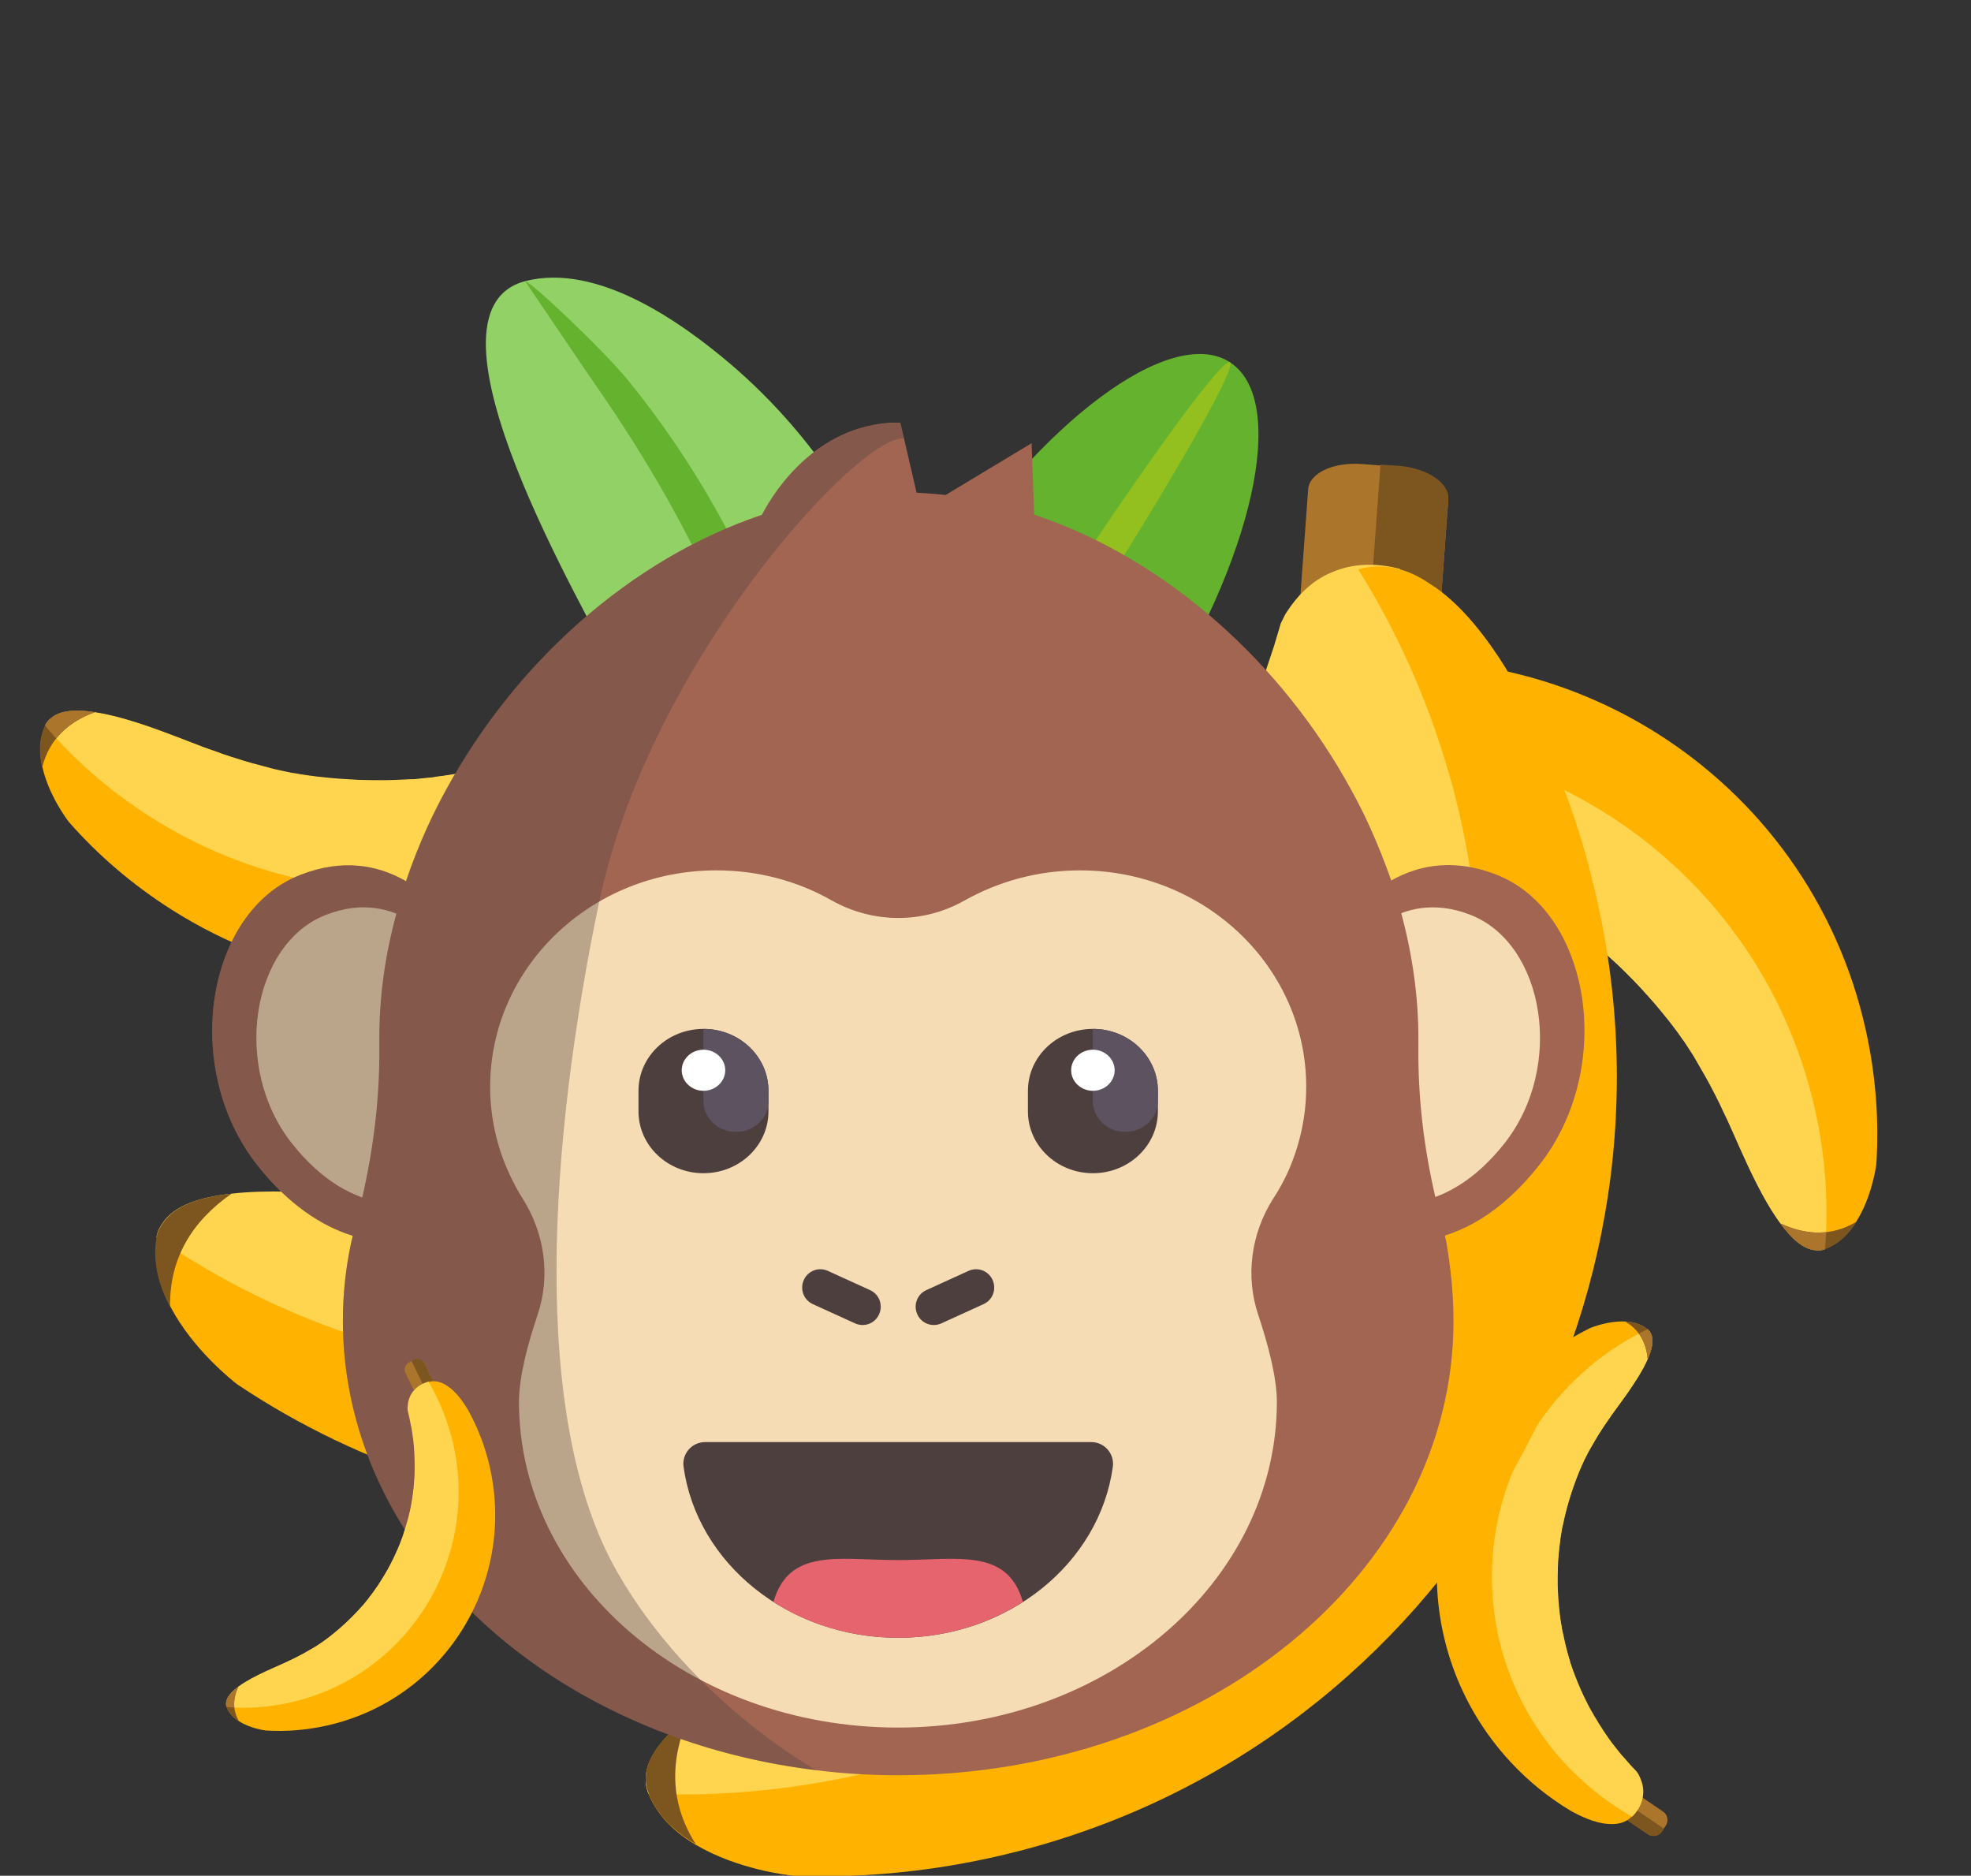 <svg width="309" height="294" viewBox="0 0 309 294" fill="none" xmlns="http://www.w3.org/2000/svg">
<rect x="0" y="0" width="309" height="294" fill="#333333" stroke="none"/>
<g clip-path="url(#clip0)">
<path d="M181.162 121.384L184.369 128.003L171.291 134.325C169.947 134.979 168.314 134.387 167.662 133.045L166.843 131.308C166.192 129.966 166.787 128.334 168.131 127.68L181.162 121.384Z" fill="#AC752C"/>
<path d="M181.163 121.384L182.766 124.693L167.184 132.217L166.751 131.362C166.1 130.019 166.695 128.387 168.039 127.733L181.163 121.384Z" fill="#7D551F"/>
<path d="M183.879 112.88C189.928 109.511 196.548 106.916 203.68 105.315C243.787 96.276 283.526 121.327 292.478 161.331C294.068 168.453 294.609 175.567 294.158 182.456C294.094 182.984 293.417 187.671 291.041 191.437C289.865 193.343 288.267 194.941 286.19 195.711L286.143 195.737C285.886 195.824 285.675 195.885 285.437 195.899C285.2 195.914 284.962 195.928 284.698 195.897C282.783 195.775 280.895 194.103 279.13 191.685C275.242 186.442 271.982 177.706 270.2 174.193L270.173 174.147C269.787 173.266 269.355 172.41 268.922 171.555C268.896 171.509 268.869 171.463 268.843 171.417C268.357 170.47 267.898 169.569 267.367 168.648C267.207 168.372 267.048 168.096 266.889 167.819C266.756 167.589 266.623 167.359 266.463 167.083C266.33 166.853 266.198 166.623 266.065 166.392C265.879 166.07 265.693 165.748 265.507 165.426C265.161 164.827 264.743 164.21 264.351 163.638C264.139 163.27 263.907 162.974 263.648 162.632C262.997 161.719 262.347 160.806 261.677 159.965C261.445 159.669 261.239 159.42 261.034 159.17C260.802 158.874 260.596 158.625 260.391 158.375C259.747 157.581 259.031 156.767 258.342 155.998C258.315 155.952 258.262 155.86 258.189 155.841L258.01 155.637C256.989 154.508 255.922 153.406 254.882 152.349C253.868 151.339 252.808 150.355 251.729 149.444C251.603 149.333 251.45 149.175 251.325 149.064L251.172 148.906C250.444 148.284 249.742 147.707 248.967 147.111C248.868 147.045 248.841 146.999 248.742 146.934C248.642 146.868 248.543 146.803 248.444 146.737C246.318 145.08 244.055 143.502 241.752 142.07C241.328 141.762 240.885 141.527 240.415 141.246C239.972 141.011 239.575 140.749 239.131 140.514C239.059 140.495 238.959 140.429 238.933 140.383C238.688 140.279 238.463 140.102 238.218 139.998C237.504 139.613 236.789 139.227 236.029 138.868C235.658 138.653 235.268 138.51 234.898 138.294C234.309 138.02 233.72 137.746 233.132 137.472C232.887 137.368 232.669 137.31 232.47 137.179C231.71 136.82 230.857 136.515 230.05 136.183C226.46 134.757 222.718 133.603 218.899 132.74C218.826 132.72 218.753 132.701 218.681 132.681C217.207 132.366 215.76 132.097 214.267 131.854C213.593 131.752 212.919 131.65 212.199 131.575C211.671 131.512 211.07 131.429 210.541 131.366C210.423 131.373 210.35 131.354 210.231 131.361C209.009 131.268 207.833 131.149 206.565 131.084C199.961 130.723 193.149 131.28 186.347 132.814C185.641 132.976 184.889 133.165 184.183 133.327C184.183 133.327 183.945 133.341 183.589 133.363C183.47 133.37 183.351 133.377 183.233 133.385C183.16 133.365 183.114 133.392 183.041 133.372C182.968 133.353 182.922 133.38 182.849 133.36C181.509 133.275 179.415 132.95 177.587 131.489C176.263 130.473 175.068 128.831 174.373 126.347C173.73 123.957 174.482 121.743 175.868 119.776C177.904 116.698 181.599 114.258 183.879 112.88Z" fill="#FFB300"/>
<path d="M174.28 126.401C174.326 126.374 174.373 126.348 174.373 126.348C180.065 122.999 186.349 120.354 193.064 118.564C193.954 118.295 194.825 118.099 195.742 117.876C235.802 108.864 275.542 133.915 284.54 173.893C285.868 179.816 286.457 185.736 286.326 191.581C286.33 192.438 286.286 193.322 286.217 194.16C286.225 194.708 286.161 195.236 286.124 195.81C285.866 195.897 285.655 195.958 285.418 195.972C285.18 195.986 284.942 196.001 284.678 195.969C282.763 195.848 280.875 194.176 279.11 191.758C275.222 186.515 271.962 177.779 270.18 174.266L270.153 174.22C269.767 173.338 269.335 172.483 268.903 171.628C268.876 171.582 268.85 171.536 268.823 171.49C268.338 170.543 267.879 169.641 267.347 168.721C267.294 168.629 267.241 168.537 267.214 168.491C267.108 168.306 267.002 168.122 266.895 167.938C266.763 167.708 266.63 167.478 266.47 167.202C266.337 166.971 266.204 166.741 266.072 166.511C265.886 166.189 265.7 165.867 265.513 165.544C265.095 164.927 264.75 164.328 264.358 163.757C264.146 163.388 263.913 163.093 263.655 162.751C263.263 162.179 262.871 161.607 262.434 161.062C262.175 160.721 261.943 160.425 261.684 160.084C261.452 159.788 261.246 159.538 261.041 159.289C260.809 158.993 260.603 158.744 260.397 158.494C259.754 157.699 259.038 156.885 258.349 156.117C258.322 156.071 258.269 155.979 258.196 155.96L258.017 155.756C257.838 155.553 257.659 155.349 257.48 155.146C256.638 154.22 255.75 153.321 254.889 152.468C254.001 151.569 253.093 150.743 252.186 149.917C252.06 149.805 251.908 149.648 251.782 149.536C251.656 149.425 251.503 149.267 251.378 149.156L251.225 148.998C250.775 148.645 250.298 148.245 249.848 147.891C249.596 147.668 249.272 147.426 249.02 147.203C248.921 147.137 248.894 147.091 248.795 147.026C248.695 146.96 248.596 146.895 248.497 146.83C248.073 146.522 247.696 146.187 247.272 145.88C246.948 145.637 246.65 145.441 246.325 145.199C246.2 145.087 246.028 145.002 245.902 144.891C245.478 144.583 245.008 144.302 244.558 143.948C244.161 143.687 243.737 143.379 243.294 143.144C242.798 142.816 242.301 142.489 241.759 142.189C241.289 141.908 240.892 141.646 240.422 141.365C239.979 141.13 239.582 140.868 239.138 140.633C239.066 140.613 238.966 140.548 238.94 140.502C238.695 140.398 238.47 140.221 238.225 140.117C237.511 139.731 236.796 139.346 236.036 138.987C235.665 138.771 235.275 138.628 234.905 138.413C234.316 138.139 233.727 137.865 233.139 137.591C232.894 137.487 232.676 137.429 232.477 137.298C232.233 137.193 232.015 137.135 231.816 137.004C231.254 136.777 230.665 136.503 230.103 136.275C229.614 136.066 229.151 135.904 228.616 135.722C228.054 135.494 227.491 135.266 226.91 135.111C226.619 135.033 226.302 134.91 226.011 134.832C225.793 134.774 225.548 134.67 225.33 134.612C224.795 134.43 224.286 134.294 223.75 134.112C223.215 133.93 222.66 133.821 222.124 133.639C221.688 133.523 221.252 133.406 220.816 133.29C220.188 133.161 219.58 132.96 218.952 132.832C218.879 132.812 218.806 132.793 218.734 132.773C218.152 132.618 217.551 132.536 216.923 132.407C216.514 132.337 216.15 132.24 215.767 132.215C215.285 132.126 214.802 132.036 214.274 131.973C213.818 131.929 213.409 131.858 212.999 131.788C212.735 131.757 212.471 131.725 212.206 131.693C211.678 131.63 211.077 131.548 210.548 131.485C210.429 131.492 210.357 131.472 210.238 131.48C209.782 131.436 209.326 131.392 208.871 131.348C208.488 131.324 208.104 131.3 207.721 131.275C207.338 131.251 206.955 131.227 206.572 131.202C205.998 131.166 205.496 131.149 204.948 131.158C204.637 131.153 204.373 131.122 204.089 131.163C203.396 131.133 202.657 131.131 201.944 131.174C201.468 131.203 200.966 131.186 200.537 131.188C199.824 131.232 199.157 131.248 198.444 131.292C197.969 131.321 197.494 131.35 197.019 131.379C196.306 131.422 195.619 131.511 194.86 131.581C194.385 131.61 193.936 131.685 193.487 131.76C192.682 131.857 191.904 131.999 191.098 132.096C190.815 132.137 190.485 132.205 190.201 132.246C190.082 132.253 189.963 132.26 189.825 132.34C188.716 132.551 187.562 132.788 186.407 133.025C185.701 133.187 184.949 133.375 184.243 133.537C184.243 133.537 184.006 133.552 183.649 133.574C183.53 133.581 183.411 133.588 183.293 133.595C183.22 133.576 183.174 133.603 183.101 133.583C183.028 133.564 182.982 133.59 182.91 133.571C181.569 133.486 179.475 133.161 177.647 131.699C176.17 130.526 174.976 128.884 174.28 126.401Z" fill="#FFD54F"/>
<path d="M279.11 191.758C283.158 193.656 287.173 193.792 291.067 191.483C289.892 193.389 288.293 194.987 286.216 195.757L286.17 195.783C285.913 195.87 285.702 195.931 285.464 195.945C285.226 195.96 284.989 195.974 284.724 195.943C282.763 195.848 280.875 194.176 279.11 191.758Z" fill="#7D551F"/>
<path d="M279.11 191.758C281.538 192.873 283.93 193.394 286.299 193.131C286.32 193.487 286.269 193.824 286.217 194.16C286.226 194.708 286.162 195.236 286.097 195.764C285.84 195.851 285.629 195.911 285.345 195.953C285.108 195.967 284.87 195.981 284.606 195.95C282.763 195.848 280.875 194.176 279.11 191.758Z" fill="#AC752C"/>
</g>
<g clip-path="url(#clip1)">
<path d="M251.361 282.749L253.759 279.214L260.738 283.956C261.457 284.443 261.634 285.436 261.148 286.154L260.512 287.07C260.026 287.788 259.032 287.963 258.313 287.476L251.361 282.749Z" fill="#AC752C"/>
<path d="M251.361 282.75L252.56 280.982L260.871 286.635L260.566 287.101C260.08 287.819 259.086 287.994 258.367 287.507L251.361 282.75Z" fill="#7D551F"/>
<path d="M246.294 283.853C242.842 281.788 239.614 279.212 236.737 276.089C220.542 258.539 221.602 231.272 239.126 215.15C242.247 212.281 245.669 209.943 249.266 208.169C249.55 208.048 252.104 207.027 254.689 207.129C255.989 207.167 257.257 207.507 258.248 208.328L258.274 208.344C258.393 208.448 258.485 208.536 258.561 208.652C258.637 208.767 258.713 208.882 258.774 209.024C259.269 210.023 258.977 211.458 258.273 213.049C256.765 216.527 253.317 220.704 252.067 222.621L252.052 222.648C251.72 223.098 251.416 223.564 251.111 224.03C251.096 224.057 251.08 224.083 251.065 224.11C250.729 224.629 250.409 225.122 250.1 225.657C250.008 225.817 249.915 225.978 249.823 226.138C249.745 226.272 249.668 226.405 249.576 226.566C249.498 226.7 249.421 226.833 249.344 226.967C249.236 227.154 249.128 227.341 249.02 227.528C248.819 227.876 248.63 228.266 248.456 228.629C248.332 228.843 248.251 229.046 248.154 229.275C247.884 229.867 247.613 230.46 247.385 231.041C247.304 231.244 247.238 231.419 247.172 231.595C247.091 231.798 247.025 231.974 246.959 232.15C246.746 232.704 246.544 233.301 246.358 233.871C246.343 233.898 246.312 233.951 246.323 233.993L246.273 234.142C246.001 234.984 245.757 235.841 245.527 236.671C245.314 237.475 245.127 238.294 244.982 239.101C244.962 239.197 244.927 239.319 244.908 239.415L244.873 239.537C244.771 240.085 244.685 240.605 244.61 241.168C244.606 241.237 244.591 241.264 244.586 241.333C244.582 241.402 244.578 241.471 244.574 241.54C244.358 243.09 244.222 244.687 244.17 246.262C244.138 246.564 244.149 246.856 244.144 247.174C244.154 247.465 244.138 247.741 244.148 248.032C244.16 248.074 244.156 248.143 244.14 248.17C244.159 248.323 244.135 248.488 244.154 248.641C244.167 249.112 244.181 249.584 244.222 250.071C244.221 250.32 244.262 250.557 244.261 250.806C244.294 251.182 244.327 251.558 244.361 251.933C244.379 252.087 244.413 252.213 244.405 252.351C244.446 252.838 244.54 253.356 244.607 253.858C244.933 256.078 245.439 258.296 246.114 260.468C246.125 260.51 246.136 260.552 246.148 260.595C246.417 261.427 246.702 262.234 247.013 263.055C247.158 263.424 247.302 263.792 247.473 264.176C247.595 264.461 247.728 264.787 247.85 265.071C247.888 265.129 247.899 265.171 247.937 265.229C248.246 265.87 248.527 266.496 248.863 267.153C250.599 270.58 252.858 273.845 255.605 276.822C255.892 277.13 256.205 277.453 256.492 277.761C256.492 277.761 256.568 277.877 256.682 278.05C256.721 278.107 256.759 278.165 256.797 278.223C256.808 278.265 256.835 278.28 256.846 278.323C256.858 278.365 256.884 278.38 256.896 278.422C257.242 279.122 257.687 280.27 257.483 281.613C257.357 282.574 256.877 283.652 255.83 284.723C254.814 285.741 253.482 286.006 252.09 285.88C249.95 285.75 247.65 284.599 246.294 283.853Z" fill="#FFB300"/>
<path d="M255.883 284.754C255.857 284.739 255.83 284.723 255.83 284.723C252.492 282.832 249.336 280.44 246.485 277.582C246.092 277.212 245.74 276.83 245.362 276.434C229.193 258.899 230.253 231.632 247.751 215.495C250.345 213.106 253.152 211.09 256.13 209.459C256.56 209.208 257.018 208.973 257.46 208.764C257.732 208.601 258.017 208.48 258.316 208.332C258.435 208.436 258.527 208.525 258.603 208.64C258.679 208.756 258.756 208.871 258.816 209.013C259.311 210.012 259.019 211.447 258.315 213.037C256.807 216.516 253.359 220.693 252.109 222.61L252.094 222.637C251.762 223.087 251.458 223.553 251.153 224.019C251.138 224.045 251.122 224.072 251.107 224.099C250.771 224.618 250.451 225.111 250.142 225.646C250.112 225.699 250.081 225.752 250.065 225.779C250.004 225.886 249.942 225.993 249.88 226.1C249.803 226.234 249.726 226.367 249.633 226.528C249.556 226.662 249.479 226.795 249.401 226.929C249.293 227.116 249.185 227.303 249.077 227.49C248.888 227.88 248.687 228.228 248.513 228.591C248.39 228.805 248.309 229.007 248.212 229.237C248.038 229.6 247.864 229.963 247.717 230.342C247.62 230.571 247.539 230.774 247.442 231.003C247.361 231.206 247.295 231.381 247.229 231.557C247.148 231.76 247.082 231.936 247.016 232.112C246.804 232.666 246.602 233.263 246.416 233.833C246.4 233.86 246.369 233.913 246.381 233.955L246.33 234.104C246.28 234.254 246.23 234.403 246.179 234.552C245.958 235.244 245.764 235.952 245.585 236.633C245.391 237.341 245.239 238.037 245.087 238.734C245.067 238.83 245.032 238.952 245.013 239.048C244.993 239.143 244.958 239.266 244.939 239.361L244.904 239.484C244.856 239.813 244.794 240.169 244.747 240.498C244.707 240.69 244.68 240.923 244.641 241.115C244.637 241.184 244.621 241.21 244.617 241.279C244.613 241.348 244.609 241.417 244.605 241.486C244.573 241.789 244.515 242.076 244.483 242.378C244.455 242.612 244.443 242.819 244.415 243.052C244.396 243.148 244.403 243.259 244.383 243.355C244.352 243.657 244.347 243.975 244.299 244.305C244.283 244.58 244.251 244.883 244.262 245.174C244.241 245.519 244.221 245.864 244.227 246.224C244.222 246.542 244.206 246.818 244.201 247.136C244.212 247.427 244.195 247.703 244.206 247.994C244.217 248.036 244.213 248.105 244.198 248.132C244.216 248.285 244.193 248.45 244.211 248.603C244.225 249.074 244.239 249.546 244.279 250.033C244.278 250.282 244.319 250.519 244.319 250.768C244.352 251.144 244.385 251.52 244.418 251.895C244.437 252.049 244.471 252.175 244.463 252.313C244.481 252.467 244.515 252.593 244.507 252.731C244.556 253.08 244.589 253.456 244.638 253.805C244.675 254.111 244.727 254.391 244.792 254.714C244.84 255.063 244.889 255.411 244.98 255.749C245.025 255.918 245.055 256.114 245.1 256.282C245.134 256.409 245.153 256.562 245.187 256.689C245.251 257.011 245.331 257.307 245.395 257.629C245.459 257.951 245.565 258.262 245.629 258.584C245.697 258.837 245.765 259.091 245.834 259.344C245.951 259.697 246.027 260.061 246.144 260.414C246.156 260.457 246.167 260.499 246.178 260.541C246.269 260.879 246.402 261.205 246.52 261.558C246.603 261.785 246.66 261.996 246.759 262.196C246.854 262.464 246.949 262.733 247.071 263.017C247.181 263.259 247.265 263.486 247.348 263.712C247.409 263.854 247.47 263.996 247.531 264.138C247.653 264.423 247.786 264.749 247.907 265.033C247.945 265.091 247.957 265.133 247.995 265.191C248.105 265.433 248.216 265.675 248.326 265.917C248.425 266.116 248.524 266.316 248.623 266.516C248.722 266.716 248.821 266.915 248.92 267.115C249.069 267.415 249.206 267.672 249.37 267.945C249.457 268.103 249.518 268.245 249.621 268.376C249.808 268.733 250.021 269.106 250.25 269.452C250.403 269.683 250.54 269.94 250.666 270.155C250.895 270.501 251.097 270.832 251.326 271.178C251.478 271.409 251.631 271.639 251.783 271.87C252.012 272.216 252.257 272.535 252.512 272.897C252.665 273.128 252.833 273.332 253.001 273.536C253.283 273.913 253.581 274.263 253.864 274.64C253.967 274.771 254.097 274.917 254.2 275.048C254.238 275.105 254.276 275.163 254.357 275.21C254.784 275.706 255.239 276.218 255.694 276.73C255.98 277.038 256.293 277.362 256.58 277.67C256.58 277.67 256.656 277.785 256.771 277.958C256.809 278.016 256.847 278.073 256.885 278.131C256.897 278.173 256.923 278.189 256.935 278.231C256.946 278.273 256.973 278.289 256.984 278.331C257.331 279.03 257.775 280.178 257.571 281.522C257.41 282.605 256.931 283.683 255.883 284.754Z" fill="#FFD54F"/>
<path d="M258.315 213.037C258.094 210.45 256.997 208.39 254.704 207.102C256.004 207.14 257.272 207.48 258.263 208.301L258.29 208.317C258.408 208.421 258.5 208.51 258.576 208.625C258.652 208.74 258.729 208.856 258.79 208.998C259.311 210.012 259.019 211.447 258.315 213.037Z" fill="#7D551F"/>
<path d="M258.315 213.037C258.171 211.493 257.739 210.138 256.918 209.022C257.091 208.908 257.275 208.836 257.46 208.765C257.733 208.601 258.017 208.48 258.301 208.359C258.42 208.463 258.511 208.552 258.615 208.683C258.691 208.798 258.767 208.913 258.828 209.055C259.312 210.012 259.019 211.447 258.315 213.037Z" fill="#AC752C"/>
</g>
<g clip-path="url(#clip2)">
<path d="M188.747 164.627C174.948 164.513 160.991 165.406 147.116 164.934C140.294 164.711 129.913 164.651 126.066 158.401C114.013 138.824 161.351 122.173 172.241 120.589C189.406 118.073 208.018 120.562 224.461 128.307C234.287 132.94 247.576 140.986 249.655 152.443C253.01 171.075 197.175 164.656 188.747 164.627Z" fill="#92D166"/>
<path d="M183.491 145.503C169.546 146.282 155.484 148.956 141.89 153.29C136.987 154.864 126.094 158.358 126.094 158.358C125.402 157.046 166.012 140.788 181.285 139.575C196.932 138.358 213.233 139.844 228.795 143.997C235.423 145.759 249.64 152.371 249.64 152.371C249.474 152.819 236.113 150.028 229.881 148.893C214.48 146.015 198.797 144.621 183.491 145.503Z" fill="#65B22E"/>
<path d="M143.069 101.647C146.084 112.23 150.238 162.207 127.485 159.257C120.136 158.324 116.004 148.99 112.904 142.73C106.763 130.309 101.818 117.182 96.134 104.625C92.612 96.92 63.763 48.901 82.375 44.054C93.592 41.202 106.579 50.286 114.684 57.196C128.484 69.025 138.334 84.957 143.069 101.647Z" fill="#92D166"/>
<path d="M122.016 101.215C127.418 116.303 127.485 159.257 127.485 159.257C127.069 159.234 126.226 147.961 125.639 142.772C124.068 128.623 120.706 114.671 115.705 101.631C110.241 87.306 102.546 73.57 93.613 60.699C90.025 55.478 82.347 44.097 82.347 44.097C82.758 43.747 94.26 54.459 98.524 59.684C108.686 72.18 116.719 86.442 122.016 101.215Z" fill="#65B22E"/>
<path d="M134.608 146.728C143.848 152.707 164.369 137.42 180.445 112.581C196.521 87.743 202.062 62.76 192.823 56.78C183.584 50.801 163.062 66.088 146.986 90.927C130.911 115.765 125.369 140.748 134.608 146.728Z" fill="#65B22E"/>
<path d="M134.608 146.728C135.856 147.535 149.9 128.055 165.975 103.216C182.051 78.378 194.071 57.588 192.823 56.78C191.575 55.973 177.532 75.453 161.456 100.292C145.381 125.13 133.361 145.92 134.608 146.728Z" fill="#93C01F"/>
<path d="M140.458 137.689C132.462 132.515 121.966 133.49 115.107 140.087L99.958 155.683C95.78 159.947 96.608 166.956 101.561 170.162L126.764 186.473C131.761 189.708 138.451 187.564 140.629 182.007L148.653 161.798C151.862 152.839 148.453 142.864 140.458 137.689Z" fill="#AC752C"/>
<path d="M134.562 149.657L131.955 147.97C124.568 143.189 114.969 143.635 108.051 149.084L99.983 156.502C95.885 160.261 96.434 166.844 101.127 169.881L127.242 186.783C131.892 189.792 138.165 187.625 139.916 182.347L143.379 171.948C145.43 163.35 141.905 154.41 134.562 149.657Z" fill="#7D551F"/>
<path d="M133.561 165.779L117.657 155.486C113.181 152.589 107.412 152.74 103.061 155.842L100.43 157.716C96.307 160.658 96.478 166.872 100.736 169.628L127.546 186.98C131.805 189.736 137.5 187.318 138.539 182.38L139.17 179.213C140.262 174.001 137.993 168.648 133.561 165.779Z" fill="#634419"/>
</g>
<g clip-path="url(#clip3)">
<path d="M225.267 102.717L203.299 101.101L205.085 76.686C205.263 74.173 209.014 72.377 213.568 72.736L219.284 73.185C223.749 73.544 227.231 75.878 227.053 78.391L225.267 102.717Z" fill="#AC752C"/>
<path d="M225.267 102.717L214.283 101.909L216.426 72.826L219.284 73.006C223.749 73.365 227.232 75.699 227.053 78.212L225.267 102.717Z" fill="#7D551F"/>
<path d="M231.073 114.656C230.894 126.325 229.108 138.174 225.447 149.933C204.907 215.998 135.074 252.89 69.348 232.334C57.649 228.654 46.844 223.448 37.199 216.985C36.485 216.447 30.234 211.51 26.751 204.867C24.965 201.546 23.983 197.866 24.608 194.186V194.096C24.697 193.647 24.787 193.288 24.965 192.929C25.144 192.57 25.322 192.211 25.59 191.852C27.376 189.159 31.395 187.812 36.396 187.274C47.291 186.017 62.74 188.62 69.348 188.979H69.437C71.045 189.159 72.652 189.249 74.26 189.338C74.349 189.338 74.438 189.338 74.527 189.338C76.313 189.428 78.01 189.518 79.796 189.518C80.332 189.518 80.868 189.518 81.404 189.518C81.85 189.518 82.297 189.518 82.832 189.518C83.279 189.518 83.725 189.518 84.172 189.518C84.797 189.518 85.422 189.518 86.047 189.518C87.208 189.518 88.458 189.428 89.619 189.338C90.334 189.338 90.959 189.249 91.673 189.159C93.549 188.979 95.424 188.8 97.21 188.531C97.835 188.441 98.371 188.351 98.907 188.261C99.532 188.171 100.068 188.082 100.603 187.992C102.3 187.723 104.086 187.364 105.783 187.005C105.872 187.005 106.051 187.005 106.14 186.915L106.497 186.646C108.998 186.107 111.498 185.479 113.909 184.85C116.231 184.222 118.553 183.504 120.786 182.696C121.053 182.606 121.411 182.516 121.679 182.427L122.036 182.337C123.554 181.798 124.983 181.26 126.501 180.631C126.679 180.542 126.769 180.542 126.947 180.452C127.126 180.362 127.305 180.272 127.483 180.183C131.68 178.477 135.877 176.502 139.896 174.348C140.7 173.989 141.414 173.54 142.218 173.091C142.932 172.643 143.647 172.284 144.361 171.835C144.45 171.745 144.629 171.655 144.718 171.655C145.076 171.386 145.522 171.206 145.879 170.937C147.04 170.219 148.201 169.501 149.362 168.693C149.987 168.334 150.523 167.885 151.148 167.526C152.041 166.898 152.934 166.27 153.827 165.641C154.184 165.372 154.452 165.103 154.809 164.923C155.97 164.115 157.131 163.128 158.292 162.23C163.382 158.191 168.205 153.703 172.67 148.856C172.759 148.766 172.848 148.676 172.938 148.586C174.634 146.701 176.242 144.816 177.849 142.842C178.564 141.944 179.278 141.046 179.992 140.059C180.528 139.341 181.153 138.533 181.689 137.815C181.778 137.635 181.868 137.546 181.957 137.366C183.118 135.661 184.279 134.045 185.44 132.25C191.512 122.914 196.424 112.502 199.907 101.282C200.264 100.115 200.621 98.858 200.978 97.691C200.978 97.691 201.157 97.332 201.425 96.794C201.514 96.614 201.603 96.435 201.693 96.255C201.782 96.165 201.782 96.076 201.871 95.986C201.96 95.896 201.96 95.806 202.05 95.716C203.3 93.832 205.533 91.049 209.194 89.613C211.784 88.536 215.177 88.177 219.374 89.254C223.393 90.331 225.983 93.293 227.679 96.973C230.537 102.628 230.983 110.078 231.073 114.656Z" fill="#FFB300"/>
<path d="M219.462 89.163C219.462 89.253 219.462 89.342 219.462 89.342C219.551 100.473 218.122 111.873 215.086 123.183C214.729 124.709 214.282 126.145 213.836 127.671C193.297 193.736 123.463 230.628 57.737 210.072C48.003 207.02 38.894 202.891 30.5 197.775C29.25 197.057 28 196.249 26.839 195.441C26.035 194.992 25.321 194.454 24.517 193.915C24.606 193.466 24.695 193.107 24.874 192.748C25.053 192.389 25.231 192.03 25.499 191.671C27.285 188.978 31.304 187.632 36.305 187.093C47.199 185.837 62.648 188.44 69.257 188.799H69.346C70.954 188.978 72.561 189.068 74.168 189.158C74.258 189.158 74.347 189.158 74.436 189.158C76.222 189.248 77.919 189.337 79.705 189.337C79.884 189.337 80.062 189.337 80.152 189.337C80.509 189.337 80.866 189.337 81.223 189.337C81.67 189.337 82.116 189.337 82.652 189.337C83.099 189.337 83.545 189.337 83.992 189.337C84.617 189.337 85.242 189.337 85.867 189.337C87.117 189.248 88.278 189.248 89.439 189.158C90.153 189.158 90.778 189.068 91.493 188.978C92.654 188.889 93.815 188.799 94.976 188.619C95.69 188.529 96.315 188.44 97.03 188.35C97.655 188.26 98.191 188.17 98.726 188.081C99.351 187.991 99.887 187.901 100.423 187.811C102.12 187.542 103.906 187.183 105.603 186.824C105.692 186.824 105.87 186.824 105.96 186.734L106.496 186.644C106.942 186.555 107.389 186.465 107.835 186.375C109.889 185.926 111.943 185.388 113.908 184.849C115.961 184.311 117.926 183.682 119.891 183.054C120.159 182.964 120.516 182.874 120.784 182.785C121.052 182.695 121.409 182.605 121.677 182.515L122.034 182.426C122.927 182.067 123.909 181.708 124.802 181.349C125.338 181.169 125.963 180.9 126.499 180.72C126.678 180.63 126.767 180.63 126.946 180.541C127.124 180.451 127.303 180.361 127.481 180.271C128.285 179.912 129.089 179.643 129.893 179.284C130.518 179.015 131.053 178.745 131.679 178.476C131.946 178.386 132.214 178.207 132.482 178.117C133.286 177.758 134.09 177.309 134.983 176.95C135.697 176.591 136.501 176.232 137.215 175.783C138.108 175.334 139.001 174.886 139.894 174.347C140.698 173.898 141.412 173.539 142.216 173.09C142.931 172.642 143.645 172.283 144.359 171.834C144.449 171.744 144.627 171.654 144.717 171.654C145.074 171.385 145.52 171.205 145.877 170.936C147.038 170.218 148.199 169.5 149.36 168.692C149.985 168.333 150.521 167.884 151.146 167.525C152.039 166.897 152.932 166.268 153.825 165.64C154.182 165.371 154.45 165.102 154.808 164.922C155.165 164.653 155.433 164.383 155.79 164.204C156.594 163.576 157.487 162.947 158.29 162.319C159.005 161.78 159.63 161.242 160.344 160.613C161.148 159.985 161.952 159.357 162.666 158.639C163.023 158.28 163.47 157.921 163.827 157.562C164.095 157.292 164.452 157.023 164.72 156.754C165.434 156.125 166.06 155.497 166.774 154.869C167.488 154.24 168.114 153.522 168.828 152.894C169.364 152.355 169.9 151.817 170.435 151.278C171.15 150.47 171.953 149.752 172.668 148.944C172.757 148.855 172.846 148.765 172.936 148.675C173.65 147.957 174.275 147.149 174.99 146.341C175.436 145.803 175.883 145.354 176.24 144.815C176.776 144.187 177.312 143.559 177.847 142.841C178.294 142.212 178.74 141.674 179.187 141.135C179.455 140.776 179.723 140.417 179.991 140.058C180.526 139.34 181.152 138.532 181.687 137.814C181.777 137.634 181.866 137.545 181.955 137.365C182.402 136.737 182.848 136.108 183.295 135.48C183.652 134.942 184.009 134.403 184.366 133.864C184.724 133.326 185.081 132.787 185.438 132.249C185.974 131.441 186.42 130.723 186.867 129.915C187.135 129.466 187.403 129.107 187.581 128.658C188.206 127.671 188.831 126.594 189.367 125.517C189.724 124.798 190.171 124.08 190.528 123.452C191.064 122.375 191.6 121.387 192.136 120.31C192.493 119.592 192.85 118.874 193.207 118.156C193.743 117.079 194.19 116.002 194.725 114.835C195.083 114.117 195.35 113.399 195.618 112.681C196.154 111.424 196.601 110.167 197.136 108.911C197.315 108.462 197.494 107.923 197.672 107.474C197.762 107.295 197.851 107.115 197.851 106.846C198.476 105.051 199.101 103.166 199.726 101.281C200.083 100.114 200.441 98.857 200.798 97.69C200.798 97.69 200.976 97.331 201.244 96.793C201.334 96.613 201.423 96.434 201.512 96.254C201.602 96.164 201.602 96.075 201.691 95.985C201.78 95.895 201.78 95.805 201.869 95.716C203.12 93.831 205.352 91.048 209.014 89.612C211.871 88.445 215.265 88.086 219.462 89.163Z" fill="#FFD54F"/>
<path d="M36.305 187.093C30.143 191.402 26.571 197.147 26.661 204.776C24.875 201.455 23.892 197.775 24.517 194.095V194.005C24.607 193.556 24.696 193.197 24.875 192.838C25.053 192.479 25.232 192.12 25.5 191.761C27.286 188.978 31.304 187.632 36.305 187.093Z" fill="#7D551F"/>
<path d="M235.983 104.602C241.966 114.655 246.61 125.696 249.557 137.634C266.614 204.687 226.428 272.906 159.72 290.14C147.843 293.192 135.966 294.449 124.356 294C123.463 293.91 115.605 293.013 109.086 289.153C105.871 287.268 103.103 284.665 101.674 281.164C101.674 281.164 101.674 281.164 101.674 281.074C101.495 280.715 101.406 280.266 101.317 279.907C101.227 279.458 101.227 279.099 101.227 278.651C101.317 275.419 104.085 272.098 108.014 269.046C116.676 262.224 131.143 256.3 136.948 253.068C138.377 252.35 139.806 251.632 141.234 250.824C141.324 250.824 141.413 250.735 141.502 250.735C143.02 249.927 144.538 249.029 146.057 248.132C146.503 247.862 146.95 247.593 147.396 247.324C147.753 247.054 148.2 246.785 148.557 246.606C148.914 246.336 149.361 246.157 149.718 245.887C150.254 245.528 150.79 245.259 151.236 244.9C152.218 244.272 153.201 243.554 154.183 242.836C154.719 242.477 155.344 242.028 155.88 241.579C157.398 240.502 158.916 239.335 160.345 238.168C160.791 237.809 161.238 237.45 161.684 237.091C162.131 236.732 162.577 236.283 163.024 235.924C164.363 234.757 165.614 233.59 166.953 232.423C167.042 232.333 167.132 232.244 167.221 232.154L167.578 231.795C169.454 230 171.24 228.204 172.936 226.319C174.544 224.524 176.151 222.729 177.669 220.844C177.848 220.575 178.027 220.395 178.294 220.126L178.562 219.856C179.545 218.6 180.527 217.343 181.509 216.086C181.599 215.997 181.688 215.817 181.777 215.727C181.866 215.548 182.045 215.368 182.134 215.279C184.813 211.598 187.314 207.739 189.636 203.789C190.082 203.071 190.529 202.263 190.886 201.455C191.332 200.737 191.69 200.019 192.047 199.211C192.136 199.121 192.136 198.942 192.225 198.852C192.404 198.403 192.672 198.044 192.851 197.595C193.476 196.339 194.101 195.082 194.726 193.825C194.994 193.197 195.351 192.569 195.619 191.94C196.065 190.953 196.512 189.966 196.869 188.978C197.048 188.619 197.137 188.17 197.316 187.811C197.851 186.465 198.387 185.119 198.923 183.682C201.156 177.579 202.942 171.205 204.192 164.653C204.192 164.563 204.281 164.384 204.281 164.294C204.728 161.87 205.174 159.357 205.442 156.844C205.621 155.677 205.71 154.51 205.889 153.343C205.978 152.445 206.067 151.458 206.156 150.47C206.156 150.291 206.156 150.111 206.156 149.932C206.335 147.867 206.424 145.803 206.424 143.738C206.692 132.518 205.442 121.118 202.584 109.808C202.317 108.641 201.959 107.385 201.602 106.218C201.602 106.218 201.513 105.859 201.513 105.23C201.513 105.051 201.513 104.871 201.513 104.602C201.513 104.512 201.513 104.422 201.513 104.243C201.513 104.153 201.513 103.974 201.513 103.884C201.513 101.64 202.049 98.049 204.46 94.908C206.156 92.664 208.836 90.509 212.943 89.253C216.873 88.086 220.713 89.163 224.017 91.407C229.286 94.638 233.572 100.742 235.983 104.602Z" fill="#FFB300"/>
<path d="M212.854 89.076C212.854 89.166 212.943 89.166 212.943 89.256C218.837 98.681 223.57 109.093 226.874 120.313C227.321 121.75 227.767 123.276 228.125 124.801C245.181 191.854 204.996 260.073 138.287 277.307C128.375 279.821 118.462 281.077 108.729 281.257C107.3 281.257 105.871 281.257 104.442 281.257C103.549 281.257 102.567 281.167 101.674 281.167C101.495 280.808 101.406 280.359 101.317 280C101.227 279.551 101.227 279.192 101.227 278.743C101.317 275.512 104.085 272.191 108.014 269.139C116.676 262.317 131.143 256.393 136.948 253.161C138.377 252.443 139.805 251.725 141.234 250.917C141.324 250.917 141.413 250.827 141.502 250.827C143.02 250.02 144.538 249.122 146.057 248.224C146.235 248.135 146.325 248.045 146.503 247.955C146.771 247.776 147.128 247.596 147.396 247.416C147.753 247.147 148.2 246.878 148.557 246.698C148.914 246.519 149.361 246.16 149.718 245.98C150.254 245.621 150.79 245.352 151.236 244.993C152.218 244.275 153.201 243.646 154.183 242.928C154.719 242.569 155.344 242.121 155.88 241.672C156.862 240.954 157.755 240.236 158.648 239.517C159.184 239.069 159.72 238.62 160.256 238.171C160.702 237.812 161.149 237.453 161.595 237.094C162.042 236.735 162.488 236.286 162.935 235.927C164.274 234.76 165.524 233.593 166.864 232.426C166.953 232.336 167.042 232.247 167.132 232.157L167.489 231.798C167.846 231.439 168.114 231.17 168.471 230.81C169.989 229.374 171.418 227.848 172.847 226.322C174.276 224.796 175.615 223.181 176.955 221.565C177.133 221.296 177.401 221.116 177.58 220.847C177.759 220.578 177.937 220.398 178.205 220.129L178.473 219.86C179.098 219.052 179.723 218.334 180.259 217.526C180.616 217.077 180.973 216.538 181.42 216.09C181.509 216 181.599 215.82 181.688 215.73C181.777 215.551 181.956 215.371 182.045 215.282C182.581 214.564 183.027 213.845 183.563 213.127C183.92 212.589 184.278 212.05 184.635 211.512C184.813 211.242 184.992 211.063 185.081 210.794C185.617 209.986 186.064 209.268 186.599 208.46C187.046 207.742 187.492 207.024 187.939 206.305C188.475 205.408 189.011 204.6 189.546 203.702C189.993 202.984 190.439 202.176 190.797 201.369C191.154 200.65 191.6 199.932 191.958 199.124C192.047 199.035 192.047 198.855 192.136 198.765C192.315 198.317 192.583 197.958 192.761 197.509C193.386 196.252 194.011 194.995 194.637 193.739C194.904 193.11 195.262 192.482 195.53 191.854C195.976 190.866 196.423 189.879 196.78 188.892C196.958 188.533 197.048 188.084 197.226 187.725C197.405 187.366 197.494 186.917 197.673 186.558C198.03 185.57 198.477 184.583 198.834 183.596C199.102 182.788 199.37 181.98 199.637 181.082C199.995 180.095 200.263 179.197 200.62 178.21C200.798 177.671 200.888 177.223 201.066 176.684C201.156 176.325 201.334 175.876 201.423 175.517C201.691 174.619 201.959 173.722 202.138 172.824C202.406 171.927 202.584 170.939 202.852 170.042C203.031 169.323 203.209 168.516 203.388 167.798C203.656 166.72 203.835 165.643 204.103 164.566C204.103 164.476 204.192 164.297 204.192 164.207C204.37 163.22 204.549 162.143 204.728 161.155C204.817 160.527 204.906 159.898 204.996 159.18C205.085 158.373 205.263 157.565 205.353 156.667C205.442 155.949 205.531 155.231 205.621 154.423C205.71 153.974 205.71 153.525 205.799 153.077C205.889 152.179 205.978 151.192 206.067 150.204C206.067 150.025 206.067 149.845 206.067 149.666C206.156 148.858 206.156 148.14 206.156 147.332C206.246 146.703 206.246 146.075 206.246 145.447C206.246 144.818 206.335 144.19 206.335 143.472C206.335 142.574 206.335 141.587 206.335 140.689C206.335 140.241 206.335 139.702 206.335 139.253C206.335 138.086 206.335 136.83 206.246 135.663C206.246 134.855 206.156 134.047 206.156 133.239C206.067 132.072 205.978 130.905 205.889 129.649C205.799 128.841 205.71 128.033 205.621 127.225C205.442 126.058 205.353 124.801 205.174 123.635C205.085 122.827 204.996 122.109 204.817 121.301C204.638 119.954 204.37 118.608 204.103 117.351C204.013 116.813 203.924 116.364 203.835 115.825C203.835 115.646 203.745 115.376 203.745 115.197C203.388 113.312 202.942 111.337 202.406 109.452C202.138 108.285 201.781 107.029 201.423 105.862C201.423 105.862 201.334 105.503 201.334 104.874C201.334 104.695 201.334 104.515 201.334 104.246C201.334 104.156 201.334 104.066 201.334 103.887C201.334 103.797 201.334 103.618 201.334 103.528C201.334 101.284 201.87 97.693 204.281 94.552C206.067 92.397 208.657 90.333 212.854 89.076Z" fill="#FFD54F"/>
<path d="M108.014 268.956C104.978 275.868 104.978 282.6 109.086 289.063C105.871 287.178 103.013 284.575 101.674 281.074C101.674 281.074 101.674 281.074 101.674 280.984C101.495 280.625 101.406 280.177 101.317 279.818C101.227 279.369 101.227 279.01 101.227 278.561C101.317 275.329 104.085 272.098 108.014 268.956Z" fill="#7D551F"/>
</g>
<g clip-path="url(#clip4)">
<path d="M133.892 92.131L126.945 89.718L131.721 76C132.21 74.587 133.783 73.85 135.193 74.339L137 74.988C138.41 75.476 139.143 77.051 138.655 78.464L133.892 92.131Z" fill="#AC752C"/>
<path d="M133.892 92.131L130.419 90.924L136.117 74.586L137.027 74.885C138.437 75.373 139.171 76.948 138.682 78.361L133.892 92.131Z" fill="#7D551F"/>
<path d="M137.984 100.065C136.09 106.725 133.243 113.241 129.332 119.416C107.365 154.167 61.55 164.553 26.933 142.596C20.773 138.684 15.36 134.036 10.808 128.846C10.48 128.427 7.644 124.635 6.662 120.291C6.145 118.113 6.145 115.852 7.07 113.839L7.084 113.788C7.204 113.544 7.311 113.352 7.468 113.174C7.626 112.996 7.784 112.818 7.993 112.653C9.434 111.385 11.951 111.232 14.909 111.694C21.365 112.652 29.847 116.524 33.592 117.748L33.643 117.761C34.539 118.112 35.45 118.411 36.36 118.71C36.411 118.724 36.463 118.738 36.514 118.751C37.527 119.078 38.489 119.391 39.516 119.666C39.824 119.748 40.132 119.831 40.44 119.914C40.697 119.982 40.953 120.051 41.261 120.134C41.518 120.202 41.775 120.271 42.032 120.34C42.391 120.436 42.75 120.533 43.11 120.629C43.777 120.808 44.51 120.949 45.191 121.076C45.602 121.186 45.975 121.231 46.399 121.29C47.505 121.476 48.611 121.662 49.679 121.783C50.052 121.827 50.374 121.859 50.696 121.89C51.069 121.934 51.391 121.966 51.713 121.997C52.729 122.104 53.811 122.173 54.842 122.229C54.893 122.242 54.996 122.27 55.061 122.232L55.332 122.25C56.852 122.326 58.386 122.351 59.869 122.363C61.3 122.36 62.745 122.306 64.153 122.187C64.321 122.177 64.54 122.181 64.708 122.17L64.927 122.174C65.882 122.099 66.786 122.011 67.756 121.884C67.872 121.86 67.924 121.874 68.04 121.85C68.156 121.826 68.273 121.802 68.389 121.778C71.064 121.448 73.781 120.962 76.422 120.347C76.939 120.265 77.419 120.118 77.95 119.984C78.429 119.837 78.895 119.741 79.375 119.594C79.44 119.556 79.556 119.532 79.608 119.546C79.855 119.447 80.139 119.413 80.385 119.313C81.163 119.081 81.941 118.848 82.732 118.564C83.147 118.454 83.524 118.28 83.939 118.17C84.548 117.948 85.158 117.725 85.768 117.503C86.015 117.403 86.21 117.29 86.443 117.242C87.235 116.958 88.054 116.571 88.859 116.235C92.406 114.705 95.868 112.875 99.179 110.785C99.244 110.747 99.309 110.71 99.374 110.672C100.639 109.853 101.853 109.02 103.08 108.136C103.629 107.732 104.177 107.327 104.74 106.871C105.158 106.542 105.642 106.176 106.06 105.847C106.139 105.757 106.204 105.72 106.283 105.631C107.212 104.832 108.128 104.085 109.071 103.235C113.996 98.82 118.419 93.609 122.144 87.715C122.529 87.101 122.927 86.436 123.311 85.822C123.311 85.822 123.469 85.644 123.706 85.376C123.785 85.287 123.864 85.198 123.943 85.109C124.008 85.071 124.022 85.02 124.087 84.982C124.152 84.944 124.166 84.893 124.231 84.855C125.239 83.968 126.95 82.717 129.275 82.457C130.93 82.239 132.936 82.556 135.184 83.82C137.328 85.056 138.362 87.153 138.773 89.524C139.51 93.14 138.622 97.479 137.984 100.065Z" fill="#FFB300"/>
<path d="M135.211 83.717C135.197 83.769 135.184 83.82 135.184 83.82C133.526 90.213 130.953 96.526 127.471 102.541C127.031 103.36 126.554 104.115 126.063 104.92C104.109 139.62 58.294 150.006 23.664 128.1C18.536 124.852 13.934 121.082 9.893 116.856C9.285 116.252 8.69 115.597 8.147 114.955C7.754 114.574 7.426 114.155 7.046 113.723C7.167 113.479 7.273 113.287 7.431 113.109C7.589 112.931 7.746 112.752 7.956 112.588C9.396 111.32 11.913 111.167 14.871 111.629C21.328 112.587 29.81 116.459 33.554 117.682L33.605 117.696C34.502 118.047 35.412 118.346 36.323 118.645C36.374 118.659 36.425 118.672 36.477 118.686C37.49 119.013 38.451 119.325 39.478 119.601C39.581 119.628 39.684 119.656 39.735 119.669C39.94 119.724 40.146 119.779 40.351 119.834C40.608 119.903 40.864 119.972 41.172 120.055C41.429 120.123 41.686 120.192 41.943 120.261C42.302 120.357 42.661 120.454 43.021 120.55C43.753 120.691 44.421 120.87 45.102 120.997C45.513 121.107 45.886 121.152 46.31 121.211C46.992 121.338 47.673 121.466 48.368 121.541C48.792 121.6 49.166 121.645 49.59 121.704C49.963 121.748 50.285 121.779 50.607 121.811C50.98 121.855 51.302 121.887 51.624 121.918C52.641 122.025 53.722 122.094 54.753 122.15C54.804 122.163 54.907 122.191 54.972 122.153L55.243 122.171C55.513 122.188 55.784 122.205 56.054 122.223C57.304 122.282 58.568 122.289 59.78 122.283C61.043 122.291 62.269 122.234 63.495 122.176C63.663 122.166 63.882 122.17 64.05 122.16C64.218 122.149 64.437 122.153 64.605 122.143L64.824 122.146C65.393 122.078 66.013 122.024 66.581 121.955C66.917 121.935 67.317 121.877 67.653 121.857C67.769 121.833 67.821 121.847 67.937 121.823C68.054 121.799 68.17 121.775 68.287 121.751C68.804 121.669 69.307 121.638 69.825 121.556C70.225 121.498 70.575 121.426 70.975 121.368C71.143 121.358 71.325 121.297 71.493 121.286C72.01 121.205 72.541 121.071 73.109 121.003C73.575 120.907 74.093 120.825 74.572 120.678C75.154 120.558 75.737 120.439 76.333 120.268C76.864 120.134 77.33 120.038 77.861 119.905C78.34 119.758 78.806 119.662 79.286 119.515C79.351 119.477 79.468 119.453 79.519 119.467C79.766 119.368 80.05 119.334 80.297 119.234C81.074 119.002 81.852 118.769 82.644 118.485C83.058 118.375 83.435 118.201 83.85 118.091C84.46 117.869 85.069 117.646 85.679 117.423C85.926 117.324 86.121 117.211 86.354 117.163C86.601 117.064 86.796 116.951 87.029 116.903C87.588 116.667 88.198 116.444 88.756 116.208C89.25 116.009 89.692 115.797 90.199 115.547C90.758 115.31 91.316 115.074 91.837 114.773C92.098 114.622 92.41 114.485 92.67 114.334C92.865 114.221 93.112 114.122 93.308 114.009C93.815 113.759 94.271 113.495 94.778 113.245C95.285 112.995 95.755 112.679 96.262 112.429C96.653 112.203 97.044 111.977 97.434 111.751C97.969 111.398 98.541 111.11 99.076 110.757C99.141 110.72 99.207 110.682 99.272 110.644C99.793 110.343 100.276 109.976 100.811 109.623C101.15 109.383 101.476 109.195 101.764 108.941C102.169 108.664 102.573 108.386 102.991 108.057C103.345 107.766 103.684 107.526 104.023 107.286C104.233 107.121 104.442 106.957 104.651 106.792C105.069 106.463 105.553 106.097 105.971 105.768C106.05 105.678 106.115 105.641 106.194 105.552C106.547 105.26 106.9 104.969 107.254 104.678C107.542 104.424 107.83 104.17 108.118 103.917C108.406 103.663 108.694 103.409 108.982 103.156C109.414 102.775 109.781 102.432 110.162 102.038C110.385 101.822 110.594 101.658 110.766 101.428C111.277 100.958 111.801 100.437 112.275 99.903C112.591 99.546 112.958 99.203 113.259 98.898C113.733 98.363 114.193 97.88 114.666 97.345C114.982 96.989 115.297 96.632 115.613 96.276C116.086 95.741 116.509 95.192 116.996 94.606C117.311 94.249 117.576 93.879 117.84 93.509C118.341 92.871 118.791 92.22 119.292 91.582C119.463 91.352 119.649 91.071 119.82 90.841C119.899 90.752 119.978 90.663 120.02 90.509C120.655 89.576 121.304 88.592 121.952 87.608C122.337 86.994 122.735 86.329 123.12 85.715C123.12 85.715 123.278 85.537 123.514 85.27C123.593 85.181 123.672 85.091 123.751 85.002C123.816 84.965 123.83 84.913 123.895 84.876C123.96 84.838 123.974 84.786 124.039 84.749C125.047 83.861 126.758 82.61 129.084 82.351C130.957 82.136 132.963 82.453 135.211 83.717Z" fill="#FFD54F"/>
<path d="M14.871 111.629C10.667 113.149 7.731 115.891 6.611 120.278C6.094 118.099 6.094 115.838 7.019 113.826L7.033 113.774C7.153 113.531 7.259 113.339 7.417 113.16C7.575 112.982 7.733 112.804 7.942 112.639C9.396 111.32 11.913 111.167 14.871 111.629Z" fill="#7D551F"/>
<path d="M14.871 111.629C12.366 112.557 10.306 113.879 8.816 115.741C8.55 115.504 8.348 115.229 8.147 114.955C7.753 114.574 7.425 114.155 7.097 113.736C7.218 113.493 7.324 113.301 7.496 113.071C7.654 112.893 7.811 112.715 8.021 112.55C9.396 111.32 11.913 111.167 14.871 111.629Z" fill="#AC752C"/>
</g>
<g clip-path="url(#clip5)">
<path d="M74.256 191.155C69.942 193.715 64.272 195.407 58.151 194.375C57.206 194.21 56.261 194.004 55.316 193.715C50.386 192.187 45.209 188.803 40.32 182.611C28.323 167.338 32.309 142.861 47.099 137.123C53.837 134.482 59.219 135.72 63.122 137.825C63.286 137.908 63.45 137.99 63.615 138.114C67.929 140.591 70.23 144.099 70.23 144.099L72.16 166.884L74.091 189.628L74.256 191.155Z" fill="#A16552"/>
<path d="M69.324 148.888C69.324 148.888 62.709 138.857 51.082 143.398C39.456 147.938 36.292 167.215 45.741 179.185C55.191 191.156 65.873 189.876 72.446 185.955L69.324 148.888Z" fill="#F5DCB4"/>
<path d="M211.395 144.058C211.395 144.058 219.776 131.345 234.567 137.082C249.357 142.82 253.342 167.297 241.345 182.57C229.349 197.843 215.791 196.15 207.41 191.156L211.395 144.058Z" fill="#A16552"/>
<path d="M212.299 148.888C212.299 148.888 218.914 138.857 230.54 143.398C242.167 147.938 245.331 167.215 235.881 179.185C226.432 191.156 215.75 189.876 209.177 185.955L212.299 148.888Z" fill="#F5DCB4"/>
<path d="M227.871 207.047C227.871 246.385 188.882 278.251 140.813 278.251C140.485 278.251 140.197 278.251 139.869 278.251C135.842 278.209 131.857 277.962 127.995 277.466C120.189 276.517 112.753 274.742 105.768 272.224C75.12 261.203 53.756 236.148 53.756 207.006C53.756 202.754 54.208 198.585 55.111 194.499C55.194 194.21 55.235 193.921 55.317 193.673C55.44 193.054 55.604 192.435 55.769 191.857C56.139 190.495 56.467 189.092 56.796 187.688C58.562 179.928 59.548 172.044 59.466 164.078C59.466 163.623 59.466 163.169 59.466 162.715C59.466 156.194 60.37 149.672 62.137 143.232C62.137 143.191 62.137 143.191 62.137 143.15C62.589 141.458 63.123 139.724 63.698 138.032C64.643 135.225 65.752 132.418 66.985 129.694C67.889 127.712 68.875 125.731 69.943 123.791C80.707 104.019 98.784 87.591 119.532 80.656C120.066 80.491 120.559 80.326 121.093 80.161C123.558 79.418 126.023 78.757 128.529 78.303C129.146 78.179 129.803 78.056 130.46 77.973C133.377 77.478 136.376 77.189 139.376 77.147C139.869 77.147 140.362 77.147 140.896 77.147C141.841 77.147 142.786 77.147 143.73 77.23H143.772C144.758 77.271 145.744 77.354 146.771 77.436C147.305 77.478 147.839 77.56 148.373 77.602C152.523 78.097 156.631 78.964 160.657 80.202C161.191 80.367 161.725 80.532 162.218 80.697C182.966 87.632 201.084 104.06 211.848 123.832C212.917 125.772 213.903 127.712 214.807 129.735C216.039 132.459 217.148 135.266 218.134 138.073C218.668 139.683 219.161 141.292 219.613 142.944C219.655 143.026 219.655 143.109 219.696 143.191C221.421 149.63 222.366 156.194 222.366 162.715C222.366 163.169 222.366 163.623 222.366 164.078C222.284 172.044 223.229 179.928 225.037 187.688C225.365 189.092 225.694 190.454 226.064 191.857C226.228 192.476 226.392 193.095 226.516 193.715C226.598 194.004 226.639 194.293 226.721 194.54C227.419 198.585 227.871 202.754 227.871 207.047Z" fill="#A16552"/>
<path d="M201.822 183.891C203.712 179.722 204.78 175.14 204.78 170.352C204.78 151.612 188.922 136.422 169.324 136.422C162.71 136.422 156.547 138.155 151.247 141.127C144.756 144.801 136.909 144.801 130.376 141.127C125.076 138.114 118.914 136.422 112.299 136.422C92.702 136.422 76.843 151.612 76.843 170.352C76.843 175.181 77.912 179.763 79.801 183.891C80.459 185.294 81.157 186.656 81.979 187.936C85.389 193.343 86.334 199.989 84.279 206.098C82.718 210.68 81.362 215.881 81.362 219.719C81.362 247.912 107.985 270.779 140.771 270.779C173.556 270.779 200.179 247.912 200.179 219.719C200.179 215.881 198.782 210.68 197.262 206.098C195.207 200.03 196.152 193.343 199.562 187.936C200.425 186.656 201.165 185.294 201.822 183.891Z" fill="#F5DCB4"/>
<path d="M110.534 226.035C108.48 226.035 106.878 227.851 107.166 229.915C109.261 245.023 123.558 256.704 140.814 256.704C158.11 256.704 172.367 245.023 174.462 229.915C174.749 227.851 173.147 226.035 171.093 226.035H110.534Z" fill="#4E3F3F"/>
<path d="M121.256 251.09C126.802 254.64 133.499 256.704 140.812 256.704C148.125 256.704 154.822 254.599 160.368 251.09C157.903 242.546 150.056 244.527 140.812 244.527C131.568 244.527 123.721 242.546 121.256 251.09Z" fill="#E6646E"/>
<path d="M162.3 85.031L139.169 89.077L135.225 89.778L124.913 84.082L119.449 81.069L119.326 80.986C119.326 80.986 119.367 80.904 119.449 80.697C120.435 78.757 126.639 67.323 139.169 66.291C139.827 66.25 140.484 66.209 141.142 66.209L141.717 68.686L143.689 77.189L143.894 78.056L144.346 79.954L147.14 78.262L148.29 77.56L161.725 69.47L162.136 80.697V81.069L162.3 85.031Z" fill="#A16552"/>
<path d="M137.814 206.015C137.156 207.46 135.472 208.079 134.034 207.419L127.419 204.405C125.981 203.745 125.365 202.053 126.022 200.608C126.68 199.163 128.364 198.544 129.802 199.204L136.417 202.218C137.855 202.878 138.471 204.571 137.814 206.015Z" fill="#4E3F3F"/>
<path d="M143.813 206.015C144.47 207.46 146.155 208.079 147.593 207.419L154.208 204.405C155.645 203.745 156.262 202.053 155.604 200.608C154.947 199.163 153.263 198.544 151.825 199.204L145.21 202.218C143.772 202.878 143.156 204.571 143.813 206.015Z" fill="#4E3F3F"/>
<path d="M110.287 183.89C104.659 183.89 100.098 179.556 100.098 174.19V170.971C100.098 165.605 104.659 161.271 110.287 161.271C115.916 161.271 120.476 165.605 120.476 170.971V174.19C120.476 179.556 115.916 183.89 110.287 183.89Z" fill="#4E3F3F"/>
<path d="M110.289 161.271V172.58C110.289 175.264 112.548 177.41 115.383 177.41C118.218 177.41 120.478 175.222 120.478 172.58V170.971C120.478 165.605 115.917 161.271 110.289 161.271Z" fill="#5D5360"/>
<path d="M110.287 170.971C112.17 170.971 113.697 169.529 113.697 167.751C113.697 165.973 112.17 164.531 110.287 164.531C108.404 164.531 106.877 165.973 106.877 167.751C106.877 169.529 108.404 170.971 110.287 170.971Z" fill="white"/>
<path d="M171.339 183.89C165.71 183.89 161.15 179.556 161.15 174.19V170.971C161.15 165.605 165.71 161.271 171.339 161.271C176.967 161.271 181.528 165.605 181.528 170.971V174.19C181.528 179.556 176.967 183.89 171.339 183.89Z" fill="#4E3F3F"/>
<path d="M171.339 161.271V172.58C171.339 175.264 173.598 177.41 176.433 177.41C179.268 177.41 181.528 175.222 181.528 172.58V170.971C181.528 165.605 176.967 161.271 171.339 161.271Z" fill="#5D5360"/>
<path d="M171.338 170.971C173.222 170.971 174.748 169.529 174.748 167.751C174.748 165.973 173.222 164.531 171.338 164.531C169.455 164.531 167.928 165.973 167.928 167.751C167.928 169.529 169.455 170.971 171.338 170.971Z" fill="white"/>
<path opacity="0.35" d="M141.721 68.727C139.461 68.479 134.449 72.112 128.492 78.344C127.013 79.913 125.452 81.605 123.849 83.504C112.14 97.291 98.582 119.044 93.94 141.334C86.134 178.772 82.97 222.237 96.734 246.343C108.402 266.775 127.999 277.466 127.999 277.466C120.193 276.517 112.756 274.742 105.772 272.224C75.123 261.203 53.759 236.148 53.759 207.006C53.759 202.754 54.211 198.585 55.115 194.499C55.197 194.21 55.238 193.921 55.321 193.673C50.39 192.146 45.214 188.761 40.325 182.57C28.328 167.338 32.313 142.861 47.104 137.123C53.841 134.523 59.224 135.72 63.127 137.825C63.291 137.908 63.455 137.99 63.62 138.114C64.564 135.307 65.674 132.5 66.906 129.776C67.81 127.795 68.796 125.813 69.864 123.873C80.629 104.102 98.706 87.673 119.453 80.739C120.439 78.799 126.643 67.365 139.174 66.333C139.831 66.291 140.488 66.25 141.146 66.25L141.721 68.727Z" fill="#4E3F3F"/>
</g>
<g clip-path="url(#clip6)">
<path d="M69.462 219.697L66.444 221.159L63.56 215.195C63.262 214.582 63.532 213.837 64.144 213.54L64.936 213.166C65.548 212.869 66.293 213.14 66.591 213.754L69.462 219.697Z" fill="#AC752C"/>
<path d="M69.462 219.697L67.953 220.428L64.522 213.321L64.912 213.124C65.524 212.827 66.268 213.098 66.566 213.711L69.462 219.697Z" fill="#7D551F"/>
<path d="M73.341 220.936C74.878 223.695 76.061 226.714 76.791 229.967C80.914 248.259 69.488 266.383 51.243 270.466C47.995 271.191 44.75 271.438 41.609 271.232C41.368 271.203 39.23 270.894 37.513 269.81C36.643 269.274 35.914 268.545 35.563 267.598L35.551 267.577C35.512 267.459 35.484 267.363 35.477 267.255C35.471 267.146 35.464 267.038 35.479 266.917C35.534 266.044 36.297 265.183 37.4 264.378C39.791 262.605 43.775 261.118 45.377 260.305L45.398 260.293C45.8 260.117 46.19 259.92 46.58 259.723C46.601 259.71 46.622 259.698 46.643 259.686C47.075 259.465 47.486 259.256 47.906 259.013C48.032 258.94 48.158 258.868 48.284 258.795C48.389 258.734 48.494 258.674 48.62 258.601C48.725 258.54 48.83 258.48 48.935 258.419C49.082 258.334 49.229 258.25 49.376 258.165C49.649 258.007 49.931 257.816 50.191 257.638C50.359 257.541 50.494 257.435 50.65 257.317C51.066 257.02 51.483 256.724 51.866 256.418C52.001 256.312 52.115 256.219 52.229 256.125C52.364 256.019 52.477 255.925 52.591 255.831C52.954 255.538 53.325 255.211 53.675 254.897C53.696 254.885 53.738 254.861 53.747 254.827L53.84 254.746C54.355 254.28 54.858 253.794 55.34 253.319C55.8 252.857 56.249 252.373 56.665 251.881C56.715 251.823 56.787 251.754 56.838 251.697L56.91 251.627C57.194 251.295 57.457 250.975 57.729 250.621C57.759 250.576 57.78 250.564 57.81 250.519C57.84 250.473 57.869 250.428 57.899 250.383C58.655 249.413 59.375 248.381 60.028 247.331C60.168 247.137 60.276 246.935 60.404 246.721C60.511 246.519 60.63 246.338 60.737 246.135C60.746 246.102 60.776 246.057 60.797 246.045C60.845 245.933 60.925 245.831 60.973 245.719C61.149 245.393 61.325 245.067 61.488 244.72C61.587 244.551 61.652 244.374 61.75 244.205C61.875 243.936 62 243.668 62.125 243.399C62.172 243.288 62.199 243.188 62.259 243.098C62.422 242.751 62.562 242.362 62.713 241.994C63.363 240.356 63.889 238.65 64.283 236.908C64.292 236.875 64.301 236.841 64.31 236.808C64.454 236.136 64.577 235.476 64.687 234.795C64.734 234.488 64.78 234.181 64.815 233.852C64.843 233.611 64.881 233.337 64.91 233.096C64.907 233.042 64.915 233.009 64.912 232.955C64.954 232.397 65.009 231.861 65.039 231.283C65.203 228.271 64.949 225.164 64.249 222.062C64.175 221.74 64.09 221.397 64.016 221.075C64.016 221.075 64.009 220.966 63.999 220.804C63.996 220.749 63.992 220.695 63.989 220.641C63.998 220.608 63.986 220.587 63.995 220.554C64.004 220.521 63.991 220.5 64 220.466C64.039 219.855 64.188 218.9 64.854 218.066C65.317 217.462 66.066 216.917 67.199 216.6C68.289 216.307 69.299 216.65 70.196 217.282C71.599 218.211 72.713 219.896 73.341 220.936Z" fill="#FFB300"/>
<path d="M67.174 216.558C67.186 216.579 67.198 216.6 67.198 216.6C68.725 219.197 69.932 222.062 70.748 225.125C70.871 225.531 70.96 225.928 71.062 226.346C75.172 244.617 63.747 262.742 45.514 266.845C42.812 267.451 40.112 267.72 37.447 267.66C37.056 267.662 36.652 267.642 36.27 267.61C36.02 267.614 35.78 267.585 35.518 267.568C35.478 267.45 35.45 267.354 35.444 267.246C35.437 267.137 35.431 267.029 35.445 266.908C35.501 266.035 36.263 265.174 37.366 264.369C39.757 262.596 43.741 261.109 45.343 260.296L45.364 260.284C45.767 260.108 46.157 259.911 46.547 259.714C46.568 259.701 46.589 259.689 46.61 259.677C47.042 259.456 47.453 259.246 47.873 259.004C47.915 258.98 47.957 258.956 47.978 258.943C48.062 258.895 48.145 258.847 48.23 258.798C48.334 258.737 48.44 258.677 48.565 258.604C48.67 258.543 48.775 258.483 48.88 258.422C49.027 258.337 49.174 258.253 49.321 258.168C49.603 257.977 49.876 257.819 50.137 257.641C50.305 257.544 50.439 257.438 50.595 257.32C50.856 257.141 51.117 256.963 51.365 256.763C51.521 256.645 51.656 256.539 51.812 256.421C51.947 256.315 52.06 256.222 52.174 256.128C52.309 256.022 52.423 255.928 52.537 255.834C52.899 255.541 53.27 255.214 53.621 254.9C53.642 254.888 53.684 254.864 53.693 254.83L53.785 254.749C53.878 254.667 53.971 254.586 54.064 254.504C54.486 254.12 54.896 253.715 55.285 253.322C55.695 252.917 56.072 252.503 56.449 252.089C56.5 252.032 56.571 251.962 56.622 251.905C56.673 251.848 56.745 251.778 56.796 251.721L56.868 251.651C57.029 251.446 57.211 251.228 57.373 251.023C57.474 250.908 57.585 250.76 57.687 250.645C57.716 250.6 57.737 250.588 57.767 250.543C57.797 250.497 57.827 250.452 57.857 250.407C57.997 250.214 58.15 250.041 58.29 249.848C58.401 249.7 58.49 249.564 58.6 249.416C58.651 249.359 58.69 249.281 58.741 249.223C58.881 249.03 59.01 248.816 59.171 248.61C59.29 248.429 59.431 248.236 59.538 248.034C59.687 247.807 59.836 247.581 59.973 247.334C60.102 247.119 60.221 246.938 60.349 246.724C60.456 246.522 60.576 246.341 60.683 246.139C60.692 246.105 60.722 246.06 60.743 246.048C60.79 245.936 60.871 245.834 60.918 245.722C61.094 245.396 61.27 245.07 61.434 244.723C61.532 244.554 61.597 244.377 61.696 244.208C61.82 243.939 61.945 243.671 62.07 243.402C62.118 243.291 62.144 243.191 62.204 243.101C62.252 242.989 62.278 242.89 62.338 242.799C62.442 242.543 62.567 242.274 62.671 242.018C62.766 241.795 62.84 241.584 62.923 241.339C63.027 241.083 63.13 240.827 63.201 240.561C63.237 240.429 63.293 240.284 63.328 240.151C63.355 240.052 63.403 239.94 63.429 239.841C63.512 239.597 63.574 239.364 63.657 239.12C63.74 238.876 63.79 238.623 63.873 238.379C63.926 238.18 63.979 237.981 64.032 237.782C64.091 237.496 64.182 237.218 64.241 236.932C64.25 236.899 64.259 236.866 64.267 236.832C64.338 236.567 64.376 236.293 64.435 236.007C64.467 235.82 64.511 235.654 64.522 235.479C64.563 235.259 64.604 235.039 64.633 234.798C64.653 234.591 64.685 234.404 64.717 234.217C64.731 234.096 64.746 233.976 64.76 233.855C64.789 233.614 64.826 233.34 64.855 233.099C64.852 233.045 64.861 233.012 64.858 232.958C64.877 232.75 64.897 232.542 64.917 232.334C64.928 232.159 64.94 231.985 64.951 231.81C64.962 231.635 64.973 231.46 64.984 231.286C65.001 231.024 65.008 230.795 65.004 230.545C65.006 230.403 65.021 230.283 65.002 230.153C65.015 229.837 65.017 229.5 64.997 229.175C64.984 228.958 64.992 228.729 64.99 228.533C64.971 228.208 64.963 227.904 64.943 227.579C64.93 227.362 64.917 227.145 64.904 226.929C64.884 226.603 64.843 226.29 64.811 225.944C64.798 225.727 64.764 225.523 64.73 225.318C64.686 224.951 64.621 224.596 64.576 224.228C64.558 224.099 64.527 223.949 64.508 223.819C64.505 223.765 64.501 223.711 64.465 223.648C64.369 223.142 64.261 222.615 64.153 222.089C64.079 221.767 63.993 221.424 63.919 221.102C63.919 221.102 63.912 220.994 63.903 220.831C63.899 220.777 63.896 220.723 63.893 220.668C63.901 220.635 63.889 220.614 63.898 220.581C63.907 220.548 63.895 220.527 63.904 220.494C63.943 219.882 64.091 218.927 64.757 218.093C65.292 217.42 66.041 216.875 67.174 216.558Z" fill="#FFD54F"/>
<path d="M37.366 264.369C36.5 266.215 36.438 268.046 37.491 269.822C36.622 269.286 35.893 268.557 35.542 267.61L35.53 267.589C35.49 267.472 35.462 267.375 35.456 267.267C35.449 267.158 35.443 267.05 35.457 266.93C35.501 266.035 36.263 265.174 37.366 264.369Z" fill="#7D551F"/>
<path d="M37.366 264.369C36.857 265.476 36.62 266.567 36.74 267.648C36.577 267.657 36.424 267.634 36.27 267.61C36.02 267.614 35.78 267.585 35.539 267.556C35.499 267.438 35.471 267.342 35.453 267.213C35.446 267.104 35.44 266.996 35.454 266.875C35.501 266.035 36.263 265.174 37.366 264.369Z" fill="#AC752C"/>
</g>
<defs>
<clipPath id="clip0">
<rect width="123.048" height="97.413" fill="white" transform="translate(224.462 231.533) rotate(-120)"/>
</clipPath>
<clipPath id="clip1">
<rect width="71.475" height="56.585" fill="white" transform="translate(294.196 228.976) rotate(120)"/>
</clipPath>
<clipPath id="clip2">
<rect width="208.953" height="144.771" fill="white" transform="translate(105.092) rotate(32.911)"/>
</clipPath>
<clipPath id="clip3">
<rect width="229.147" height="221.353" fill="white" transform="translate(24.339 72.647)"/>
</clipPath>
<clipPath id="clip4">
<rect width="123.048" height="97.413" fill="white" transform="translate(25.388 44.861) rotate(15)"/>
</clipPath>
<clipPath id="clip5">
<rect width="215.118" height="212" fill="white" transform="translate(33.254 66.25)"/>
</clipPath>
<clipPath id="clip6">
<rect width="56.12" height="44.428" fill="white" transform="translate(19.226 239.445) rotate(-30)"/>
</clipPath>
</defs>
</svg>
